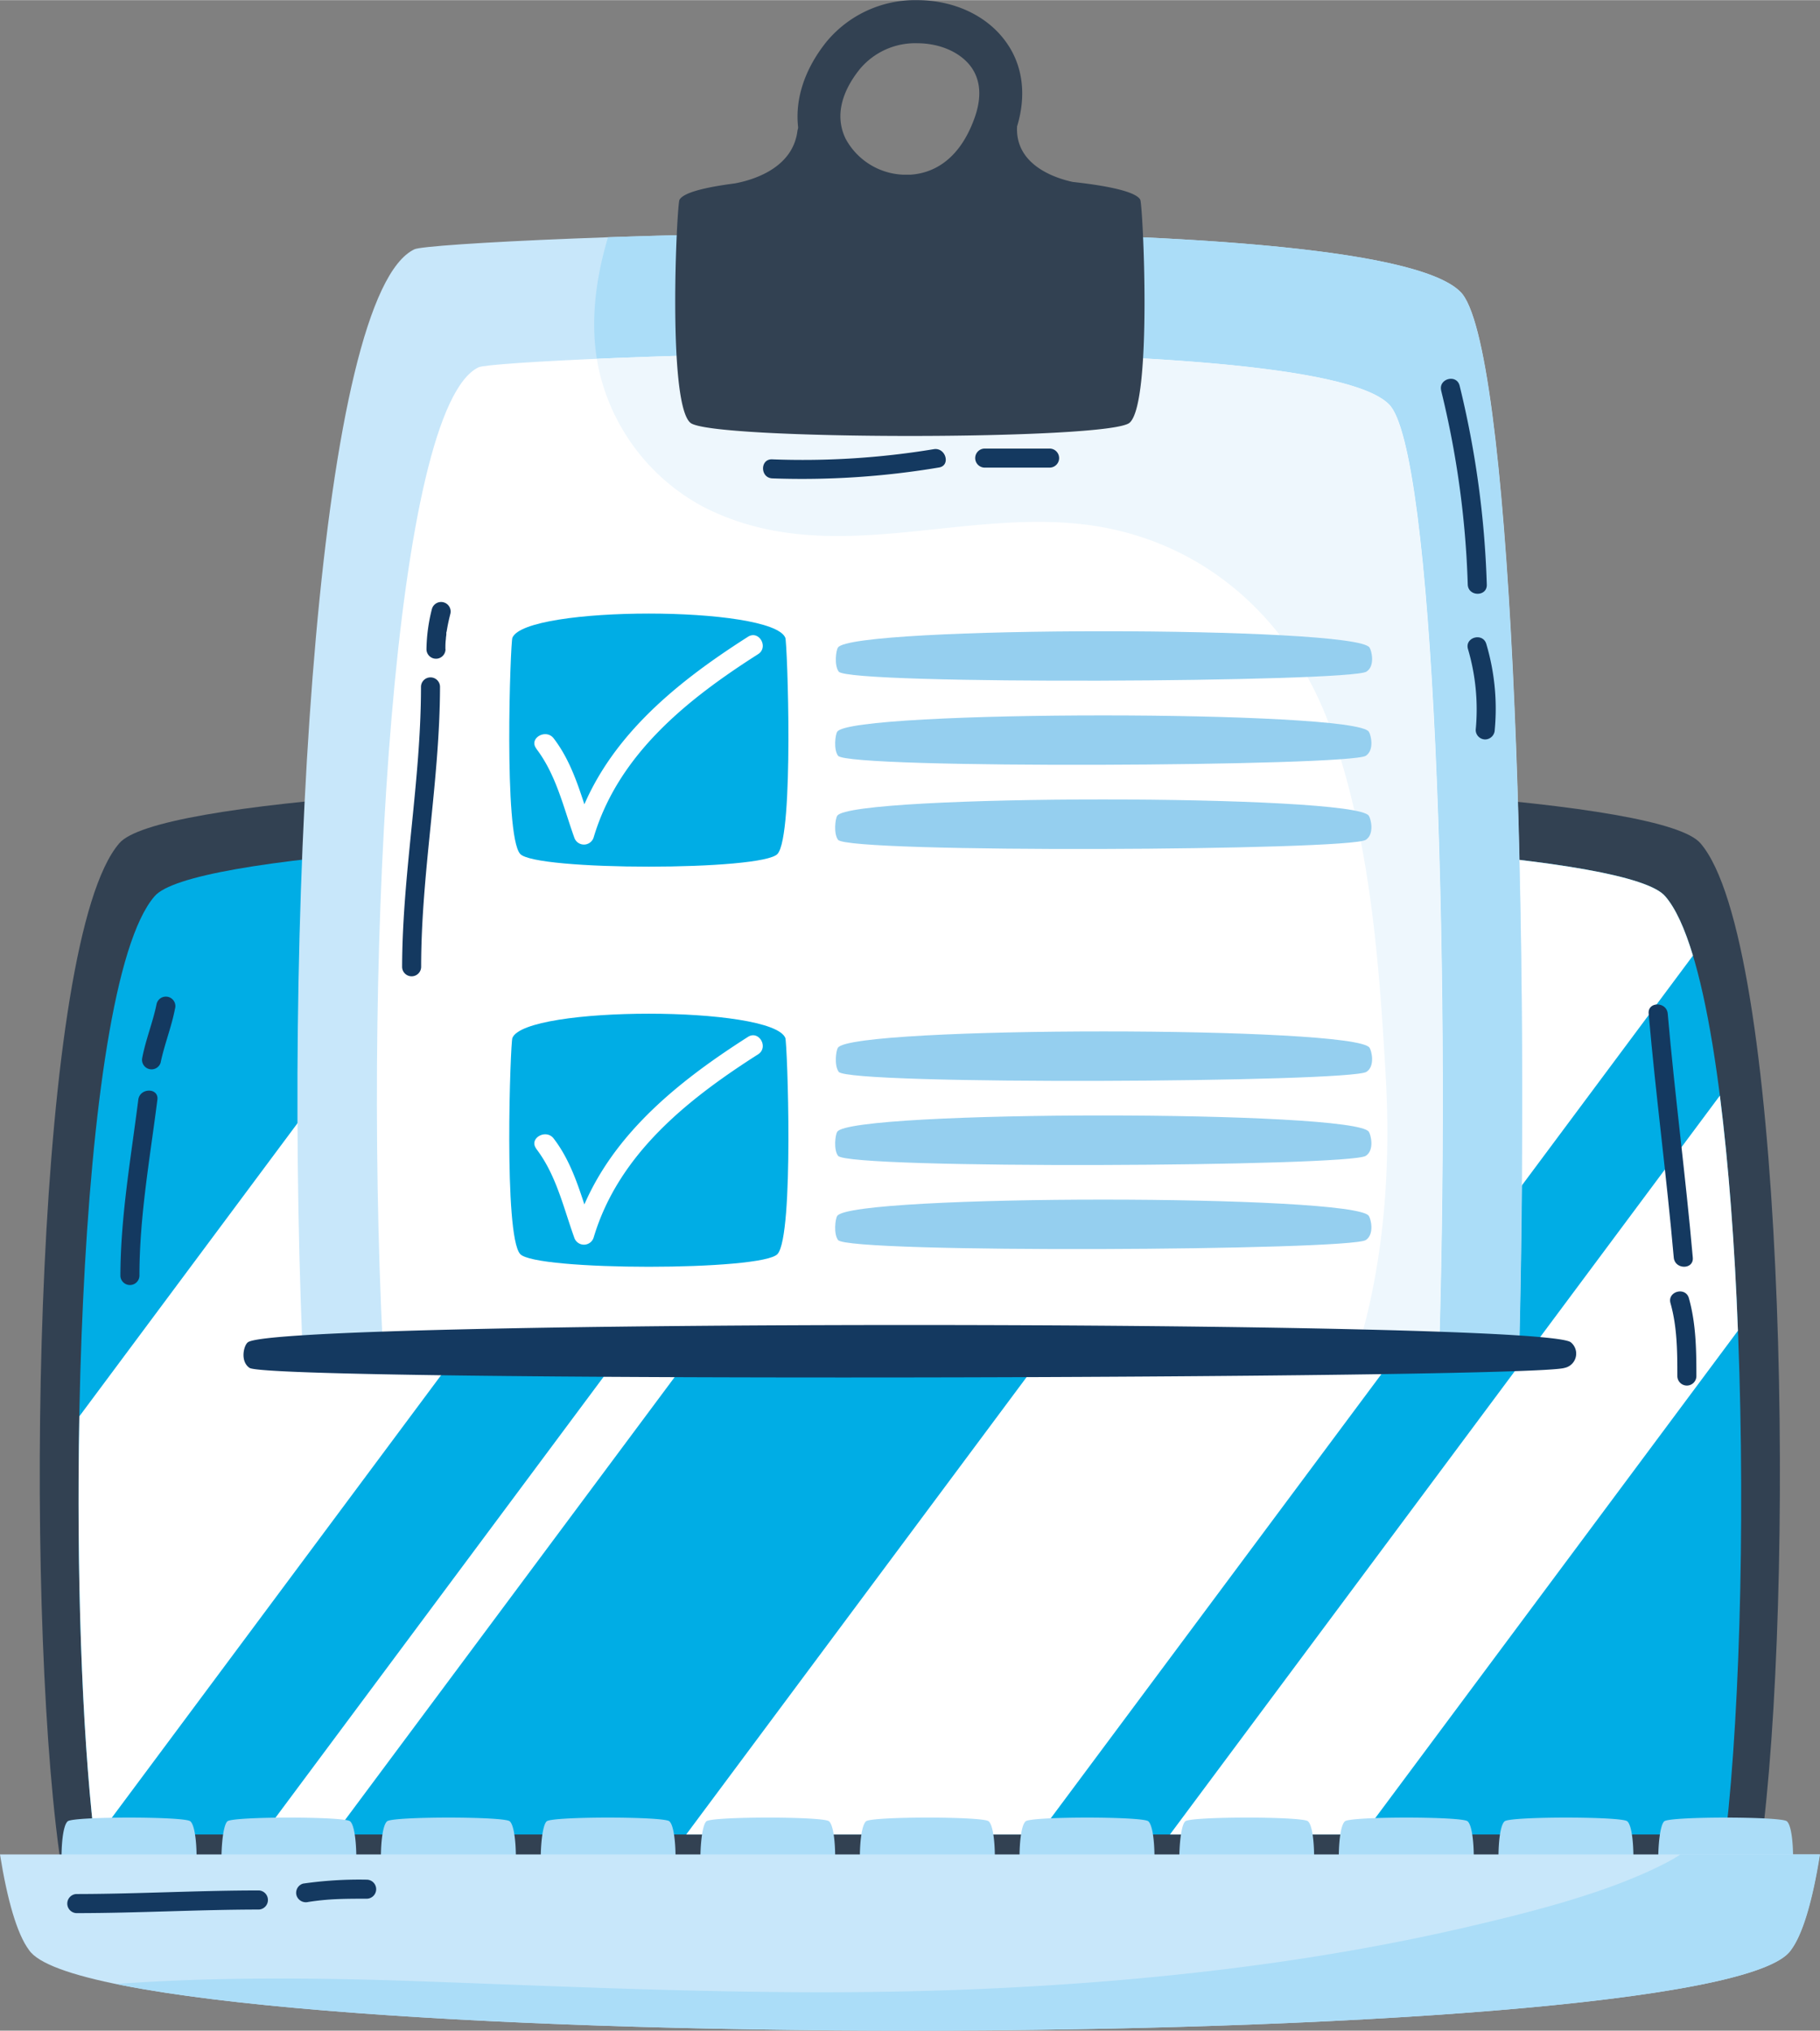 <svg xmlns="http://www.w3.org/2000/svg" width="334.61" height="373.25" viewBox="0 -0.004 334.66 373.256" style=""><rect x="0" y="-0.004" width="334.66" height="373.256" fill="#808080" stroke="none"/><g><title>Corona137_357225978</title><g data-name="Layer 2" style="isolation:isolate"><path d="M312.69 155c-13.39-16-277.37-16-290.77 0C6.63 172.73 4.46 284.75 10.27 335.53c.49 4.24 1 8 1.62 11.34h308.4v9.66c1.6-4.18 3-11.53 4-21 5.86-50.78 3.71-162.8-11.6-180.53z" fill="#324152"></path><path d="M317.34 337.19c5.55-48.51 3.49-155.54-11.13-172.45-12.8-15.29-265-15.29-277.8 0-14.63 16.91-16.69 123.94-11.14 172.45z" fill="#00ade5"></path><g style="mix-blend-mode:soft-light" fill="#fff"><path d="M185.2 153.37L48.36 337.19h13.1l136.72-183.64q-6.44-.12-12.98-.18z"></path><path d="M93 155L14.59 260.33c-.54 28.65.46 57.44 2.68 76.86h1l136.85-183.87c-21.84.15-43.27.73-62.12 1.68z"></path><path d="M306.21 164.74c-3.13-3.74-20.58-6.57-45.34-8.47L126.18 337.19H191l120.3-161.56c-1.49-4.94-3.18-8.69-5.09-10.89z"></path><path d="M316.25 201.37L215.13 337.19h35.51l68.93-92.6c-.57-15.51-1.7-30.44-3.32-43.22z"></path></g><path d="M35 334.77c-1-.91-21.51-.91-22.55 0-1.19 1-1.36 7.43-.91 10.34 0 .24.08.46.13.65h23.94v.56a4.49 4.49 0 0 0 .31-1.21c.45-2.91.28-9.33-.92-10.34z" fill="#abddf8"></path><path d="M64.38 334.77c-1-.91-21.52-.91-22.56 0s-1.35 7.43-.9 10.34c0 .24.08.46.13.65H65v.56a4.82 4.82 0 0 0 .32-1.21c.41-2.91.24-9.33-.94-10.34z" fill="#abddf8"></path><path d="M93.73 334.77c-1-.91-21.51-.91-22.55 0-1.19 1-1.36 7.43-.91 10.34 0 .24.09.46.13.65h23.92v.56a4.49 4.49 0 0 0 .31-1.21c.45-2.91.28-9.33-.9-10.34z" fill="#abddf8"></path><path d="M123.08 334.77c-1-.91-21.5-.91-22.55 0s-1.35 7.43-.9 10.34c0 .24.08.46.13.65h23.91v.56a4.09 4.09 0 0 0 .32-1.21c.45-2.91.28-9.33-.91-10.34z" fill="#abddf8"></path><path d="M152.44 334.77c-1-.91-21.51-.91-22.55 0s-1.36 7.43-.9 10.34a5.06 5.06 0 0 0 .12.65H153v.56a5.3 5.3 0 0 0 .32-1.21c.48-2.91.31-9.33-.88-10.34z" fill="#abddf8"></path><path d="M181.79 334.77c-1-.91-21.51-.91-22.54 0-1.19 1-1.36 7.43-.91 10.34 0 .24.08.46.13.65h23.91v.56a4.42 4.42 0 0 0 .32-1.21c.45-2.91.3-9.33-.91-10.34z" fill="#abddf8"></path><path d="M211.15 334.77c-1-.91-21.51-.91-22.55 0-1.19 1-1.35 7.43-.9 10.34 0 .24.08.46.12.65h23.92v.56a4.82 4.82 0 0 0 .32-1.21c.44-2.91.28-9.33-.91-10.34z" fill="#abddf8"></path><path d="M240.51 334.77c-1-.91-21.52-.91-22.56 0s-1.35 7.43-.9 10.34c0 .24.08.46.13.65h23.91v.56a4.09 4.09 0 0 0 .32-1.21c.45-2.91.28-9.33-.9-10.34z" fill="#abddf8"></path><path d="M269.86 334.77c-1-.91-21.51-.91-22.55 0-1.19 1-1.35 7.43-.9 10.34 0 .24.08.46.12.65h23.92v.56a4.82 4.82 0 0 0 .32-1.21c.45-2.91.28-9.33-.91-10.34z" fill="#abddf8"></path><path d="M299.22 334.77c-1-.91-21.51-.91-22.55 0-1.19 1-1.35 7.43-.9 10.34a5.06 5.06 0 0 0 .12.65h23.91v.56a4.09 4.09 0 0 0 .32-1.21c.45-2.91.29-9.33-.9-10.34z" fill="#abddf8"></path><path d="M328.57 334.77c-1-.91-21.51-.91-22.55 0s-1.36 7.43-.9 10.34c0 .24.08.46.12.65h23.92v.56a4.42 4.42 0 0 0 .32-1.21c.45-2.91.28-9.33-.91-10.34z" fill="#abddf8"></path><path d="M0 340.86c1.33 8.33 3.13 14.64 5.34 17.58 13.21 19.75 310.72 19.75 323.94 0 2.21-2.94 4-9.25 5.33-17.58z" fill="#c8e7fa"></path><path d="M309 340.86a29.52 29.52 0 0 1-2.55 1.5c-10.12 5.26-23.48 8.75-35.77 11.63-29.78 7-61.28 10.46-93 11.71-33.82 1.34-67.18-.33-100.91-1.54-18.58-.65-37.18-.81-55.44.51 64.33 13.24 296.36 11.16 308-6.23 2.21-2.94 4-9.25 5.33-17.58z" fill="#abddf8"></path><path d="M25.64 234.44c0-10.87 1.94-21.57 3.3-32.32.28-2.23-3.23-2.21-3.51 0-1.36 10.76-3.26 21.45-3.29 32.32a1.75 1.75 0 0 0 3.5 0z" fill="#143960"></path><path d="M29.53 195.34c.69-3.36 2-6.55 2.64-9.9a1.75 1.75 0 1 0-3.37-.94c-.68 3.36-2 6.55-2.64 9.91a1.75 1.75 0 0 0 3.37.93z" fill="#143960"></path><path d="M14 351.65c11.22 0 22.42-.65 33.64-.66a1.76 1.76 0 0 0 0-3.51c-11.22 0-22.42.65-33.64.66a1.76 1.76 0 0 0 0 3.51z" fill="#143960"></path><path d="M56.67 349.6a46 46 0 0 1 5.24-.52c1.84-.08 3.68-.08 5.51-.08a1.75 1.75 0 1 0 0-3.5 72.43 72.43 0 0 0-11.68.72 1.76 1.76 0 0 0-1.22 2.16 1.8 1.8 0 0 0 2.15 1.22z" fill="#143960"></path><path d="M303.15 186.29c1.31 15 3.3 29.88 4.62 44.86.2 2.23 3.7 2.25 3.5 0-1.32-15-3.31-29.88-4.61-44.86-.2-2.22-3.7-2.25-3.51 0z" fill="#143960"></path><path d="M307.17 239.53c1.23 4.37 1.26 8.89 1.26 13.39a1.75 1.75 0 0 0 3.5 0c0-4.81-.07-9.65-1.38-14.32-.61-2.16-4-1.24-3.38.93z" fill="#143960"></path><path d="M126.13 165c14.1.66 28.14-1.93 42-4 2.22-.34 1.28-3.71-.93-3.38-13.58 2-27.3 4.53-41.09 3.89-2.25-.1-2.24 3.4 0 3.5z" fill="#143960"></path><path d="M180.89 161.66h11.87a1.75 1.75 0 0 0 0-3.5h-11.87a1.75 1.75 0 0 0 0 3.5z" fill="#143960"></path><g><path d="M279.38 247.22c2-82.15-1.6-184.68-10.85-193.62-16.81-16.76-188.61-9.79-192.33-7.8C58.91 54 52.05 160.74 55.6 247.22z" fill="#c8e7fa"></path><path d="M129.55 93.26c22.36 11.27 46 .47 69.3 3.06 22.08 2.45 38.68 17.3 45.92 37.81 7.08 20 8.79 42 10 63.07 1 16.67-.13 33.9-4.88 50h29.45c2-82.15-1.6-184.68-10.85-193.62C256.44 41.54 164 41.77 111.8 43.59c-2.42 8.08-3.46 16.71-1.57 24.8a38 38 0 0 0 19.32 24.87z" fill="#abddf8"></path><path d="M264.66 247.22c2.11-71.61-1-164.93-9.27-172.94C240.77 59.7 91.26 65.76 88 67.49c-15.45 7.35-21.33 104.28-17.62 179.73z" fill="#fff"></path><path d="M129.55 93.26c22.36 11.27 46 .47 69.3 3.06 22.08 2.45 38.68 17.3 45.92 37.81 7.08 20 8.79 42 10 63.07 1 16.67-.13 33.9-4.88 50h14.73c2.11-71.61-1-164.93-9.27-172.94-11.24-11.26-102.88-10.19-145.6-8.33.14.82.29 1.65.48 2.46a38 38 0 0 0 19.32 24.87z" fill="#eef7fd"></path><path d="M209.66 36.66c-.8-1.4-5.53-2.49-12.38-3.24-2.75-.58-10.66-2.88-10.26-10.21 1.75-5.74 1.06-11.21-2-15.47C181.58 2.88 175.46 0 168.65 0a21.13 21.13 0 0 0-16.8 7.8c-3.95 5-5.68 10.44-5.09 15.58 0 .21-.09.42-.13.67-.87 6.82-8.07 9-11.53 9.64-5.64.73-9.45 1.72-10.15 3-.5.79-2.27 37.39 2 41 3.72 3.23 77 3.23 80.75 0 4.23-3.64 2.46-40.24 1.96-41.03zM179.29 21.4c-3 8.65-8.41 10.46-11.85 10.68H166a12.61 12.61 0 0 1-10.51-6.61c-1.87-3.85-1-8.27 2.58-12.76a13.27 13.27 0 0 1 10.59-4.79c4.19 0 8 1.69 9.94 4.4 1.69 2.39 1.93 5.44.69 9.08z" fill="#324152"></path><g fill="#95cfef"><path d="M154.22 123.43c1.86 2.49 94.11 1.95 97.05 0 1.64-1.06.92-3.9.56-4.42-2.49-4-95.27-4-97.75 0-.37.52-.71 3.28.14 4.42z"></path><path d="M154.1 138.9c1.86 2.48 94.1 1.94 97.05 0 1.63-1.08.91-3.91.55-4.42-2.49-4-95.26-4-97.75 0-.36.52-.7 3.28.15 4.42z"></path><path d="M154.1 154.35c1.86 2.49 94.1 2 97.05 0 1.63-1.07.91-3.9.55-4.42-2.49-4-95.26-4-97.75 0-.36.52-.7 3.29.15 4.42z"></path></g><path d="M95.64 156.93c2.67 3.14 44.66 3.14 47.34 0 3.05-3.48 1.79-39 1.42-39.73-2.48-5.92-47.7-5.92-50.18 0-.37.8-1.64 36.25 1.42 39.73z" fill="#00ade5"></path><path d="M98.59 137.57c3.67 4.79 5 10.76 7 16.34a1.87 1.87 0 0 0 3.57 0c4.57-15.33 17.27-25.42 30.24-33.69 2-1.28.15-4.48-1.87-3.19-13.81 8.8-27.08 19.6-31.94 35.9h3.57c-2.1-5.86-3.49-12.2-7.35-17.23-1.43-1.86-4.64 0-3.19 1.87z" fill="#fff"></path><g fill="#95cfef"><path d="M154.22 197c1.86 2.48 94.11 1.95 97.05 0 1.64-1.08.92-3.91.56-4.43-2.49-4-95.27-4-97.75 0-.37.51-.71 3.28.14 4.43z"></path><path d="M154.1 212.44c1.86 2.5 94.1 2 97.05 0 1.63-1.06.91-3.9.55-4.42-2.49-4-95.26-4-97.75 0-.36.52-.7 3.29.15 4.42z"></path><path d="M154.1 227.92c1.86 2.48 94.1 1.94 97.05 0 1.63-1.09.91-3.92.55-4.43-2.49-4-95.26-4-97.75 0-.36.51-.7 3.29.15 4.43z"></path></g><path d="M95.64 230.48c2.67 3.14 44.66 3.14 47.34 0 3.05-3.46 1.79-38.95 1.42-39.72-2.48-5.93-47.7-5.93-50.18 0-.37.77-1.64 36.24 1.42 39.72z" fill="#00ade5"></path><path d="M98.59 211.13c3.67 4.78 5 10.76 7 16.33a1.87 1.87 0 0 0 3.57 0c4.57-15.32 17.27-25.41 30.24-33.68 2-1.28.15-4.49-1.87-3.2-13.81 8.81-27.08 19.6-31.94 35.9h3.57c-2.1-5.85-3.49-12.2-7.35-17.22-1.43-1.87-4.64 0-3.19 1.87z" fill="#fff"></path><path d="M77.44 177.69c0-17.22 3.43-34.23 3.47-51.45a1.75 1.75 0 0 0-3.5 0c0 17.22-3.42 34.23-3.47 51.45a1.75 1.75 0 0 0 3.5 0z" fill="#143960"></path><path d="M81.9 119.31c0-.63 0-1.26.09-1.88 0-.27.05-.53.08-.8v-.26.08c0-.2 0-.26.06-.39.17-1.08.4-2.15.67-3.21a1.75 1.75 0 1 0-3.38-.93 31.3 31.3 0 0 0-1 7.39 1.75 1.75 0 0 0 3.5 0z" fill="#143960"></path><path d="M265 71.78a170.78 170.78 0 0 1 4.89 35.65c.09 2.25 3.59 2.26 3.5 0a175.59 175.59 0 0 0-5-36.58c-.57-2.18-3.94-1.26-3.38.93z" fill="#143960"></path><path d="M269.93 119.28a39.31 39.31 0 0 1 1.42 14.87 1.76 1.76 0 0 0 1.75 1.75 1.79 1.79 0 0 0 1.75-1.75 41.77 41.77 0 0 0-1.55-15.8c-.63-2.16-4-1.24-3.37.93z" fill="#143960"></path><path d="M142 87.91a152 152 0 0 0 30.64-2c2.22-.34 1.28-3.72-.93-3.37A147.89 147.89 0 0 1 142 84.41c-2.26-.11-2.25 3.39 0 3.5z" fill="#143960"></path><path d="M181.07 85.93H193a1.75 1.75 0 0 0 0-3.5h-11.93a1.75 1.75 0 0 0 0 3.5z" fill="#143960"></path></g><path d="M45.88 251.42c3.89 2.63 235.66 2.06 241.82 0a2.68 2.68 0 0 0 1.14-4.7c-5.19-4.24-238.06-4.24-243.26 0-.76.55-1.47 3.49.3 4.7z" fill="#143960"></path></g></g></svg>